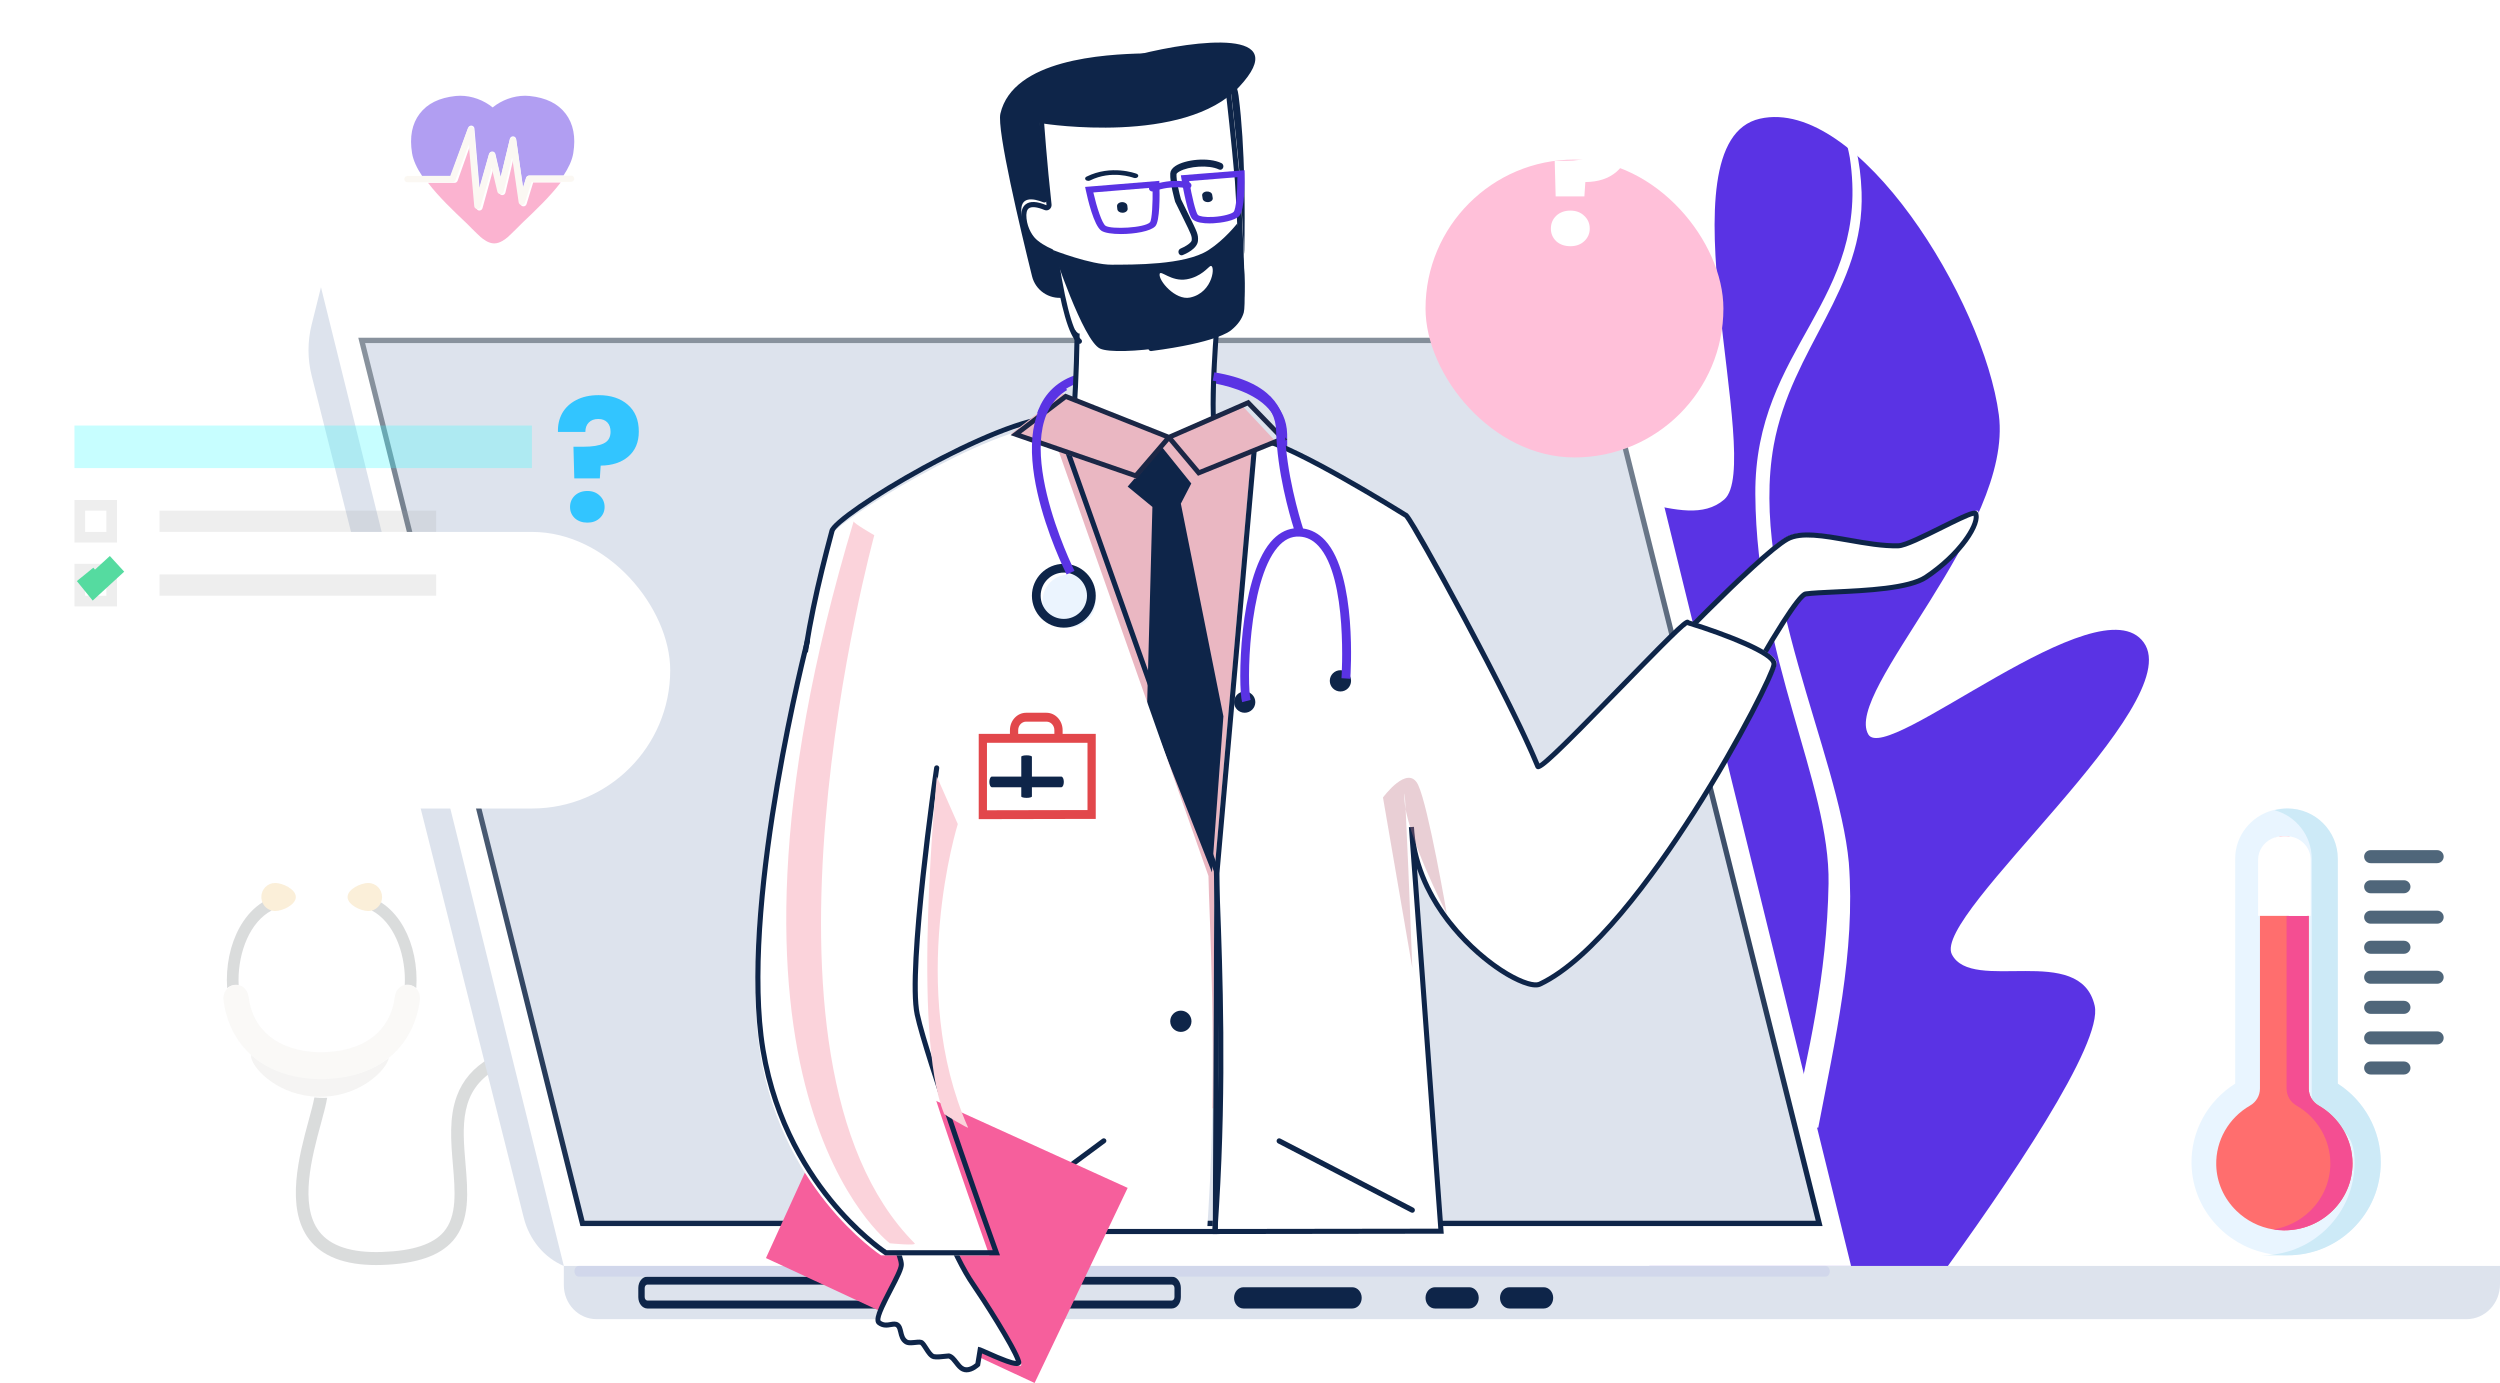 <svg width="235" height="130" viewBox="0 0 235 130" fill="none" xmlns="http://www.w3.org/2000/svg">
<g clip-path="url(#clip0_0_4305)">
<g opacity="0.173">
<path d="M42.944 103.025C42.198 105.043 42.389 107.305 42.574 109.492C42.784 111.975 42.982 114.32 41.705 115.8C40.695 116.969 38.8 117.586 35.91 117.685C33.047 117.784 31.058 117.134 30 115.753C28.09 113.259 29.342 108.65 30.171 105.6C30.439 104.612 30.656 103.814 30.753 103.191C30.622 103.197 30.491 103.201 30.358 103.201C30.082 103.201 29.814 103.185 29.552 103.158C29.449 103.717 29.242 104.479 29.026 105.273C28.133 108.56 26.784 113.527 29.066 116.507C30.291 118.106 32.406 118.915 35.36 118.915C35.553 118.915 35.75 118.911 35.95 118.905C39.183 118.793 41.356 118.042 42.594 116.609C44.21 114.737 43.98 112.017 43.758 109.386C43.461 105.874 43.177 102.523 46.613 100.524C46.366 100.208 46.162 99.856 46.011 99.475C44.511 100.352 43.498 101.527 42.944 103.025Z" fill="#2B3237"/>
<path d="M30.49 103.089C33.986 102.918 36.313 100.585 36.562 99.432C35.059 100.601 33.12 101.244 30.782 101.348C30.707 101.364 30.63 101.373 30.551 101.373C30.511 101.374 30.471 101.374 30.432 101.374C27.599 101.374 25.309 100.63 23.624 99.161C23.619 99.156 23.613 99.15 23.607 99.145C23.598 99.174 23.594 99.205 23.594 99.239C23.594 100.26 25.809 102.711 29.274 103.057C29.539 103.083 29.811 103.099 30.09 103.099C30.225 103.099 30.358 103.095 30.49 103.089Z" fill="#C3BFB8"/>
<path d="M22.435 92.627C22.427 92.461 22.422 92.294 22.422 92.126C22.422 89.456 23.503 86.655 25.539 85.585C25.224 85.381 25.004 85.041 24.962 84.647C24.16 85.086 23.449 85.749 22.87 86.614C21.873 88.103 21.324 90.06 21.324 92.126C21.324 92.382 21.334 92.634 21.351 92.885C21.526 92.737 21.743 92.635 21.987 92.603C22.141 92.582 22.292 92.593 22.435 92.627Z" fill="#2B3237"/>
<path d="M38.494 92.603C38.737 92.635 38.954 92.737 39.13 92.885C39.147 92.634 39.156 92.381 39.156 92.126C39.156 90.06 38.607 88.103 37.611 86.614C37.031 85.749 36.32 85.086 35.518 84.647C35.476 85.041 35.256 85.381 34.941 85.585C36.978 86.655 38.059 89.456 38.059 92.126C38.059 92.294 38.053 92.461 38.045 92.627C38.188 92.593 38.339 92.582 38.494 92.603Z" fill="#2B3237"/>
<path d="M30.405 101.452C30.444 101.452 30.484 101.452 30.523 101.451C30.601 101.451 30.678 101.442 30.752 101.425C33.068 101.321 34.988 100.673 36.478 99.496C36.593 99.404 36.707 99.311 36.818 99.213C38.291 97.907 39.208 96.1 39.47 93.986C39.525 93.539 39.354 93.118 39.053 92.849C38.886 92.701 38.68 92.599 38.45 92.566C38.303 92.545 38.16 92.555 38.024 92.59C37.558 92.706 37.185 93.118 37.119 93.654C36.701 97.025 34.095 98.942 29.974 98.911C29.971 98.911 29.968 98.911 29.965 98.911C29.958 98.911 29.951 98.912 29.944 98.912C26.149 98.77 23.759 96.88 23.361 93.665C23.295 93.129 22.922 92.717 22.456 92.6C22.32 92.566 22.177 92.556 22.031 92.577C21.8 92.609 21.594 92.712 21.427 92.86C21.126 93.129 20.955 93.55 21.01 93.996C21.271 96.102 22.182 97.903 23.645 99.207C23.651 99.213 23.656 99.218 23.662 99.224C25.331 100.702 27.599 101.452 30.405 101.452Z" fill="#E0DCD3"/>
<path d="M25.164 85.427C25.366 85.558 25.605 85.636 25.863 85.636C26.579 85.636 27.808 85.046 27.808 84.318C27.808 83.59 26.579 83 25.863 83C25.147 83 24.566 83.59 24.566 84.318C24.566 84.366 24.569 84.413 24.574 84.459C24.617 84.866 24.841 85.216 25.164 85.427Z" fill="#E6A123"/>
<path d="M35.906 84.459C35.911 84.413 35.914 84.366 35.914 84.318C35.914 83.59 35.333 83 34.617 83C33.901 83 32.672 83.59 32.672 84.318C32.672 85.046 33.901 85.636 34.617 85.636C34.875 85.636 35.115 85.558 35.317 85.427C35.639 85.216 35.864 84.866 35.906 84.459Z" fill="#E6A123"/>
<path fill-rule="evenodd" clip-rule="evenodd" d="M45.315 97.827C45.315 95.462 47.202 93.544 49.53 93.544C51.858 93.544 53.745 95.462 53.745 97.827C53.745 100.193 51.858 102.111 49.53 102.111C48.202 102.111 47.018 101.486 46.245 100.51C45.991 100.188 45.781 99.829 45.626 99.441C45.426 98.943 45.315 98.398 45.315 97.827ZM46.076 97.827C46.076 99.766 47.623 101.338 49.53 101.338C51.438 101.338 52.984 99.766 52.984 97.827C52.984 95.888 51.438 94.317 49.53 94.317C47.623 94.317 46.076 95.888 46.076 97.827Z" fill="#E0DCD3"/>
<path fill-rule="evenodd" clip-rule="evenodd" d="M46.288 97.992C46.288 96.081 47.812 94.532 49.692 94.532C51.572 94.532 53.096 96.081 53.096 97.992C53.096 99.903 51.572 101.452 49.692 101.452C47.812 101.452 46.288 99.903 46.288 97.992ZM48.08 97.992C48.08 98.897 48.802 99.631 49.692 99.631C50.583 99.631 51.305 98.897 51.305 97.992C51.305 97.087 50.583 96.353 49.692 96.353C48.802 96.353 48.08 97.087 48.08 97.992Z" fill="#F7F1E6"/>
<ellipse cx="49.692" cy="97.992" rx="1.783" ry="1.812" fill="#2B3237"/>
</g>
<path fill-rule="evenodd" clip-rule="evenodd" d="M196.898 94.528C197.714 98.067 188.924 111.045 181.652 121H157.192C152.801 116.989 149.274 113.017 149.684 110.894C150.711 105.567 155.33 110.463 155.792 107.806C156.254 105.148 132.699 87.773 136.393 81.599C140.088 75.424 155.33 88.931 156.254 83.434C157.178 77.936 142.86 53.217 147.017 48.621C151.173 44.026 158.199 50.305 162.076 46.956C165.953 43.607 155.877 13.324 165.428 11.158C174.661 9.065 186.506 28.281 187.892 39.002C189.277 49.722 173.271 64.995 175.621 69.034C177.342 71.99 197.36 54.586 201.517 60.4C205.674 66.214 181.594 85.985 183.473 89.705C185.351 93.426 195.524 88.569 196.898 94.528Z" fill="#5A33E4"/>
<path fill-rule="evenodd" clip-rule="evenodd" d="M173.79 81.091C174.438 89.484 172.471 97.843 170.916 106H168.455C169.941 99.132 171.731 91.811 171.884 83.061C172.048 73.612 165.098 61.813 165.001 46.46C164.911 32.553 175.923 28.349 173.882 14.809C173.841 14.481 173.328 12.293 173.111 11.697C172.827 10.85 172.675 10.398 172.675 10.398C172.547 10.013 173.17 9.828 173.306 10.211C174.334 13.108 174.873 15.024 174.99 18.074C175.294 27.196 168.412 32.644 166.731 41.85C164.388 54.86 172.851 70.843 173.79 81.091Z" fill="white"/>
<path fill-rule="evenodd" clip-rule="evenodd" d="M174 119H52.628L30 27H151.372L174 119Z" fill="white"/>
<path fill-rule="evenodd" clip-rule="evenodd" d="M171 115H54.753L34 32H150.247L171 115Z" fill="#DDE3ED" stroke="url(#paint0_linear_0_4305)" stroke-width="0.5"/>
<path fill-rule="evenodd" clip-rule="evenodd" d="M235 119H53V120.794C53 122.565 54.373 124 56.067 124H231.861C233.595 124 235 122.531 235 120.719V119Z" fill="#DDE3ED"/>
<path fill-rule="evenodd" clip-rule="evenodd" d="M30.171 27L29.293 30.523C28.9 32.095 28.902 33.753 29.299 35.325L49.234 114.468C49.755 116.538 51.152 118.219 53 119L30.171 27Z" fill="#DDE3ED"/>
<path fill-rule="evenodd" clip-rule="evenodd" d="M110.14 120.75C110.284 120.75 110.4 120.896 110.4 121.075V121.925C110.4 122.104 110.284 122.25 110.14 122.25H60.859C60.716 122.25 60.6 122.104 60.6 121.925V121.075C60.6 120.896 60.716 120.75 60.859 120.75H110.14ZM111 121.925V121.075C111 120.482 110.614 120 110.14 120H60.859C60.386 120 60 120.482 60 121.075V121.925C60 122.518 60.386 123 60.859 123H110.14C110.614 123 111 122.518 111 121.925Z" fill="#0E2549"/>
<path fill-rule="evenodd" clip-rule="evenodd" d="M127.111 123H116.889C116.398 123 116 122.552 116 122C116 121.448 116.398 121 116.889 121H127.111C127.602 121 128 121.448 128 122C128 122.552 127.602 123 127.111 123Z" fill="#0E2549"/>
<path fill-rule="evenodd" clip-rule="evenodd" d="M138.11 123H134.89C134.399 123 134 122.552 134 122C134 121.448 134.399 121 134.89 121H138.11C138.601 121 139 121.448 139 122C139 122.552 138.601 123 138.11 123Z" fill="#0E2549"/>
<path fill-rule="evenodd" clip-rule="evenodd" d="M145.11 123H141.89C141.399 123 141 122.552 141 122C141 121.448 141.399 121 141.89 121H145.11C145.601 121 146 121.448 146 122C146 122.552 145.601 123 145.11 123Z" fill="#0E2549"/>
<path fill-rule="evenodd" clip-rule="evenodd" d="M171.611 120H54.389C54.174 120 54 119.776 54 119.5C54 119.224 54.174 119 54.389 119H171.611C171.826 119 172 119.224 172 119.5C172 119.776 171.826 120 171.611 120Z" fill="#D1D7EB"/>
<path fill-rule="evenodd" clip-rule="evenodd" d="M100.166 54C99.958 53.571 95.112 43.423 97.82 38.047C98.64 36.42 100.067 35.397 102.061 35.007L102.137 35L112.411 35.001C112.756 35.02 120.872 35.533 120.992 40.799C121.097 45.352 120.083 50.325 120.072 50.375L119.294 50.216C119.304 50.167 120.301 45.279 120.199 40.817C120.096 36.353 112.694 35.81 112.376 35.789H102.176C100.456 36.135 99.23 37.013 98.531 38.401C95.995 43.433 100.833 53.556 100.882 53.658L100.166 54Z" fill="#5A33E4"/>
<path fill-rule="evenodd" clip-rule="evenodd" d="M114.768 28C114.768 28 113.64 39.618 114.588 40.903C115.535 42.187 121 44.555 121 44.555L111.837 71L92.269 69.144L91 49.482C91 49.482 99.932 42.34 100.471 40.873C101.216 38.843 101.218 28 101.218 28H114.768Z" fill="white"/>
<path fill-rule="evenodd" clip-rule="evenodd" d="M111.871 72L92.267 70.084L91 49.865L91.095 49.787C93.52 47.789 99.906 42.348 100.322 41.182C101.032 39.191 101.042 28.349 101.042 28.24C101.042 28.107 101.148 28 101.279 28H101.279C101.41 28 101.516 28.108 101.516 28.24C101.516 28.69 101.506 39.276 100.768 41.345C100.247 42.805 92.746 49.043 91.489 50.081L92.714 69.645L111.543 71.486L120.411 45.118C119.412 44.663 115.079 42.641 114.216 41.434C113.261 40.099 114.235 29.429 114.349 28.217C114.361 28.085 114.477 27.988 114.608 28.001C114.738 28.014 114.834 28.131 114.822 28.263C114.38 32.951 113.957 40.253 114.6 41.153C115.333 42.176 119.325 44.11 120.801 44.769L121 44.858L111.871 72Z" fill="#0E2549"/>
<path fill-rule="evenodd" clip-rule="evenodd" d="M167.887 50.507C164.891 52.213 153 64.891 153 64.891L161.534 69C161.534 69 168.456 55.962 169.682 55.796C171.984 55.483 178.945 55.694 181.192 54.176C184.591 51.881 186.348 48.957 185.943 48.046C185.724 47.556 179.831 51.117 178.538 51.151C174.886 51.247 170.022 49.291 167.887 50.507Z" fill="white"/>
<path fill-rule="evenodd" clip-rule="evenodd" d="M153.793 64.613L161.665 68.376C162.067 67.629 163.541 64.907 165.107 62.2C168.861 55.709 169.468 55.627 169.727 55.592C170.36 55.507 171.335 55.462 172.464 55.409C175.381 55.273 179.376 55.087 180.917 54.053C184.114 51.91 185.663 49.305 185.522 48.479C185.1 48.557 183.726 49.242 182.605 49.799C180.903 50.647 179.142 51.523 178.452 51.541C176.974 51.582 175.315 51.287 173.712 51.004C171.435 50.602 169.284 50.222 168.115 50.883C165.464 52.382 155.426 62.894 153.793 64.613ZM161.869 69L153 64.76L153.224 64.523C153.701 64.018 164.946 52.13 167.882 50.47C169.199 49.724 171.431 50.119 173.794 50.536C175.375 50.815 177.008 51.103 178.44 51.067C179.025 51.051 180.893 50.121 182.394 49.374C184.56 48.296 185.409 47.901 185.746 48.021C185.828 48.05 185.891 48.107 185.925 48.183C186.417 49.279 184.452 52.255 181.181 54.448C179.53 55.555 175.458 55.745 172.486 55.883C171.368 55.935 170.403 55.98 169.791 56.063C169.07 56.237 165.25 62.676 161.976 68.8L161.869 69Z" fill="#0E2549"/>
<path fill-rule="evenodd" clip-rule="evenodd" d="M123.37 43.464C129.212 45.62 127.8 77.171 127.8 77.171C128.754 80.882 131 100.747 131 100.747L90.055 109L85.226 84.206C85.226 84.206 82.204 42.462 98.246 40.017C99.786 39.783 104.49 42.007 109.518 41.515C111.698 41.303 112.81 43.934 113.894 40.072C113.894 40.072 122.099 42.995 123.37 43.464Z" fill="#EAB7C2"/>
<path fill-rule="evenodd" clip-rule="evenodd" d="M106 45.739L109.206 42L111.982 45.448L111 47.344L115 67.332L113.921 82L107.822 66.494L108.326 47.651L106 45.739Z" fill="#0E2549"/>
<path fill-rule="evenodd" clip-rule="evenodd" d="M114.148 82.113L117.786 41C120.491 41 132.055 48.237 132.055 48.237C132.174 47.996 136.25 55.239 139.844 62.167C141.818 65.972 143.646 69.681 144.593 72.003C144.901 72.758 158.886 57.495 158.806 58.398C158.806 58.398 167.059 60.898 166.999 62.332C166.94 63.765 154.183 88.186 144.78 92.6C143.037 93.419 133.12 87.114 132.602 77.737L135.408 115.97L114 116L114.148 82.113Z" fill="white"/>
<path fill-rule="evenodd" clip-rule="evenodd" d="M114.625 82.101L114.48 115.523L135.198 115.494L132.472 78.263C132.457 78.094 132.445 77.925 132.435 77.755L132.912 77.724L132.949 78.225C133.549 84.783 138.722 89.531 141.753 91.332C143.26 92.227 144.288 92.46 144.64 92.295C149.528 89.995 155.159 82.291 159.022 76.234C163.521 69.18 166.499 62.988 166.522 62.425C166.554 61.66 162.434 59.929 158.592 58.759C157.975 59.172 155.13 62.093 152.607 64.685C146.422 71.037 144.99 72.389 144.543 72.304C144.449 72.286 144.371 72.222 144.335 72.134C141.733 65.736 132.879 49.682 132.046 48.657L132.005 48.631C131.894 48.561 121.152 41.838 118.209 41.49L114.625 82.101ZM114 116L114.148 82.069L117.772 41H117.991C120.637 41 131.199 47.564 132.199 48.19C132.356 48.219 132.584 48.474 134.081 51.097C135.101 52.884 136.393 55.233 137.72 57.713C139.281 60.628 143.047 67.764 144.703 71.771C145.596 71.202 149.425 67.269 152.264 64.353C158.128 58.33 158.422 58.135 158.727 58.273C158.756 58.286 158.782 58.304 158.804 58.326C159.226 58.457 161.031 59.026 162.811 59.724C166.605 61.213 167.018 61.989 166.999 62.444C166.967 63.238 163.746 69.716 159.425 76.489C155.528 82.6 149.835 90.377 144.844 92.726C143.999 93.124 142.23 92.17 141.508 91.741C138.947 90.219 134.895 86.643 133.2 81.659L135.712 115.969L114 116Z" fill="#0E2549"/>
<path fill-rule="evenodd" clip-rule="evenodd" d="M98.666 40L113.595 82.343C113.634 85.719 114.485 99.28 113.597 113.615L113.449 116H84.391L83.51 113.985C83.51 113.985 74 107.431 74 88.873C74 68.078 75.14 61.012 77.918 50.579C78.319 49.072 93.202 40 98.666 40Z" fill="white"/>
<path fill-rule="evenodd" clip-rule="evenodd" d="M84.925 115.52H113.97L114.105 113.344C114.827 101.769 114.421 90.871 114.203 85.016C114.153 83.664 114.113 82.591 114.104 81.916L99.055 39.483C95.68 39.591 89.461 42.809 86.912 44.206C81.88 46.965 78.589 49.412 78.444 49.953C75.752 60.003 74.484 67.077 74.484 88.447C74.484 98.045 77.085 104.363 79.266 107.973C81.62 111.869 83.989 113.518 84.012 113.534L84.069 113.573L84.925 115.52ZM114.425 116H84.608L83.679 113.888C83.289 113.606 81.082 111.912 78.85 108.219C76.638 104.557 74 98.154 74 88.447C74 67.021 75.273 59.921 77.976 49.83C78.427 48.146 93.706 39 99.225 39H99.397L99.454 39.16L114.587 81.831L114.588 81.871C114.595 82.538 114.636 83.624 114.687 84.998C114.905 90.862 115.312 101.775 114.589 113.374L114.425 116Z" fill="#0E2549"/>
<path fill-rule="evenodd" clip-rule="evenodd" d="M107.594 5.018C110.011 4.966 115.882 4.766 116.429 9.01C117.054 13.85 117.035 20.179 116.968 23.519C116.942 24.837 115.951 25.936 114.639 26.103L99.946 27.978C98.6 28.15 97.339 27.289 97.013 25.975C95.919 21.553 93.687 12.18 94.037 10.679C95.228 5.573 103.766 5.1 107.594 5.018Z" fill="#0E2549"/>
<path fill-rule="evenodd" clip-rule="evenodd" d="M101.35 31.336C100.423 30.61 99.664 27.375 99.079 23.649C99.062 23.541 98.99 23.451 98.89 23.409C97.82 22.956 96.219 21.901 96.017 20.041C95.841 18.43 97.077 18.618 98.08 19.018C98.259 19.089 98.446 18.943 98.424 18.75C97.905 14.234 97.639 10.251 97.639 10.251L115.632 8C115.632 8 116.126 12.024 116.546 16.552C116.565 16.755 117.224 27.6 116.92 28.628C116.754 29.187 116.361 29.683 115.803 30.117C115.803 30.117 114.769 31.182 108.23 32L101.35 31.336Z" fill="white"/>
<path fill-rule="evenodd" clip-rule="evenodd" d="M108.191 33C108.072 33 107.97 32.91 107.954 32.788C107.937 32.655 108.03 32.533 108.16 32.516C114.287 31.716 115.412 30.675 115.423 30.665L115.443 30.646C115.973 30.216 116.313 29.746 116.455 29.249C116.731 28.273 116.121 17.478 116.081 17.019C115.731 13.09 115.326 9.494 115.216 8.544L98.094 10.78C98.156 11.7 98.412 15.277 98.845 19.212C98.865 19.394 98.793 19.567 98.652 19.676C98.516 19.781 98.34 19.804 98.181 19.738C97.484 19.448 96.96 19.394 96.707 19.588C96.514 19.734 96.442 20.052 96.492 20.531C96.696 22.481 98.424 23.445 99.158 23.769C99.333 23.847 99.455 24.008 99.484 24.201C100.327 29.804 101.109 31.475 101.617 31.89C101.719 31.974 101.736 32.127 101.653 32.232C101.571 32.337 101.42 32.353 101.317 32.269C100.471 31.577 99.717 28.962 99.012 24.274C99.008 24.248 98.991 24.225 98.968 24.215C98.157 23.857 96.247 22.786 96.017 20.582C95.948 19.921 96.084 19.456 96.42 19.199C96.824 18.89 97.477 18.92 98.362 19.288C98.362 19.289 98.372 19.285 98.371 19.266C97.868 14.706 97.605 10.625 97.602 10.584L97.588 10.356L115.634 8L115.662 8.243C115.667 8.284 116.15 12.405 116.557 16.975C116.566 17.079 117.233 28.258 116.913 29.384C116.745 29.978 116.353 30.528 115.748 31.021C115.584 31.173 114.268 32.209 108.221 32.998C108.211 32.999 108.201 33 108.191 33Z" fill="#0E2549"/>
<path fill-rule="evenodd" clip-rule="evenodd" d="M105.514 20C105.263 20 105.05 19.856 105.03 19.666L105.001 19.39C104.981 19.191 105.181 19.017 105.448 19.001C105.713 18.984 105.949 19.135 105.97 19.334L105.999 19.61C106.019 19.809 105.819 19.983 105.552 19.999C105.539 20 105.527 20 105.514 20Z" fill="#0E2549"/>
<path fill-rule="evenodd" clip-rule="evenodd" d="M113.525 19C113.287 19 113.083 18.871 113.054 18.695L113.003 18.386C112.973 18.196 113.158 18.025 113.419 18.002C113.679 17.98 113.915 18.115 113.946 18.304L113.997 18.614C114.027 18.804 113.842 18.975 113.581 18.998C113.562 18.999 113.543 19 113.525 19Z" fill="#0E2549"/>
<path fill-rule="evenodd" clip-rule="evenodd" d="M102.299 17C102.204 17 102.11 16.967 102.052 16.906C101.959 16.807 101.994 16.672 102.13 16.605C104.452 15.451 106.743 16.296 106.84 16.332C106.986 16.388 107.042 16.519 106.966 16.624C106.89 16.73 106.71 16.771 106.563 16.716C106.48 16.685 104.487 15.959 102.468 16.962C102.416 16.988 102.357 17 102.299 17Z" fill="#0E2549"/>
<path fill-rule="evenodd" clip-rule="evenodd" d="M111.067 24C110.946 24 110.832 23.917 110.789 23.783C110.735 23.614 110.816 23.428 110.969 23.367C111.457 23.177 112.012 22.798 112.023 22.578C112.042 22.188 112.018 22.127 111.177 20.424C110.987 20.039 110.757 19.573 110.479 19.005L110.457 18.948C110.437 18.876 109.949 17.158 110.004 16.307C110.022 16.044 110.181 15.81 110.477 15.612C111.402 14.993 113.59 14.745 114.823 15.337C114.972 15.409 115.04 15.601 114.976 15.765C114.91 15.93 114.737 16.006 114.588 15.934C113.606 15.463 111.73 15.636 110.883 16.108C110.662 16.23 110.598 16.33 110.592 16.356C110.554 16.946 110.874 18.237 111.011 18.723C111.283 19.278 111.508 19.734 111.694 20.112C112.569 21.883 112.641 22.027 112.611 22.613C112.572 23.395 111.4 23.89 111.165 23.982C111.133 23.994 111.1 24 111.067 24Z" fill="#0E2549"/>
<path fill-rule="evenodd" clip-rule="evenodd" d="M92.243 116C92.17 116 92.097 115.968 92.05 115.906C91.968 115.802 91.989 115.654 92.096 115.574L103.61 107.048C103.716 106.969 103.869 106.989 103.95 107.094C104.032 107.198 104.011 107.346 103.904 107.426L92.39 115.952C92.346 115.984 92.295 116 92.243 116Z" fill="#0E2549"/>
<path fill-rule="evenodd" clip-rule="evenodd" d="M132.754 114C132.717 114 132.679 113.991 132.643 113.973L120.134 107.475C120.014 107.413 119.965 107.261 120.027 107.138C120.088 107.014 120.236 106.965 120.357 107.027L132.865 113.525C132.986 113.588 133.035 113.739 132.973 113.862C132.93 113.95 132.844 114 132.754 114Z" fill="#0E2549"/>
<path fill-rule="evenodd" clip-rule="evenodd" d="M112 96C112 96.552 111.552 97 111 97C110.448 97 110 96.552 110 96C110 95.448 110.448 95 111 95C111.552 95 112 95.448 112 96Z" fill="#0E2549"/>
<path fill-rule="evenodd" clip-rule="evenodd" d="M95 40.821L99.889 37L110 41.121L106.758 45L95 40.821Z" fill="#EAB7C2"/>
<path fill-rule="evenodd" clip-rule="evenodd" d="M120 41.59L116.64 38L109 41.456L111.88 45L120 41.59Z" fill="#EAB7C2"/>
<path fill-rule="evenodd" clip-rule="evenodd" d="M117.265 38.131L120.188 41.151L112.756 44.169L110.256 41.196L117.265 38.131ZM106.692 44.459L95.969 40.752L100.214 37.526L109.49 41.203L106.692 44.459ZM121 41.32L117.378 37.578L109.874 40.859L100.138 37L95 40.905L106.843 45L109.877 41.47L112.613 44.726L121 41.32Z" fill="#1B2746"/>
<path fill-rule="evenodd" clip-rule="evenodd" d="M80.322 100L106 111.662L97.252 130L72 118.258L80.322 100Z" fill="#F65F9C"/>
<path fill-rule="evenodd" clip-rule="evenodd" d="M86.73 108.385C87.141 111.935 89.725 118.215 91.621 120.898C92.55 122.214 95.658 127.006 95.992 128.226C96.195 128.966 92.454 127.15 92.281 127.107L92.052 128.501C92.052 128.501 91.309 129.214 90.653 128.936C90.092 128.698 89.812 127.817 89.271 127.683C89.221 127.671 88.185 127.838 87.822 127.749C87.363 127.636 87.013 126.716 86.678 126.437C86.433 126.232 85.547 126.592 85.151 126.334C84.519 125.921 84.761 125.042 84.318 124.739C83.9 124.453 83.264 125.053 82.557 124.52C81.865 123.998 84.755 119.901 84.7 118.973C84.509 115.717 71.264 97.572 77.821 85.103C80.761 79.513 85.34 96.381 86.73 108.385Z" fill="white"/>
<path fill-rule="evenodd" clip-rule="evenodd" d="M89.185 127.222C89.21 127.222 89.227 127.224 89.247 127.229C89.601 127.318 89.839 127.627 90.068 127.925C90.244 128.154 90.426 128.392 90.634 128.481C91.001 128.639 91.476 128.33 91.688 128.148L91.941 126.596L92.189 126.659C92.237 126.671 92.305 126.702 92.634 126.85C94.458 127.674 95.204 127.91 95.491 127.936C95.023 126.596 92.196 122.177 91.293 120.882C89.468 118.265 86.886 111.988 86.475 108.393C85.28 97.943 81.844 84.949 79.369 84.486C78.97 84.411 78.582 84.733 78.215 85.44C76.164 89.389 75.921 94.435 77.493 100.436C78.831 105.544 81.184 110.353 82.902 113.865C84.069 116.25 84.911 117.973 84.961 118.827C84.987 119.265 84.582 120.066 83.919 121.337C83.456 122.225 82.594 123.879 82.778 124.144C83.09 124.381 83.379 124.329 83.686 124.274C83.955 124.225 84.233 124.176 84.486 124.351C84.758 124.539 84.83 124.854 84.9 125.158C84.971 125.465 85.038 125.756 85.296 125.926C85.431 126.015 85.746 125.981 85.999 125.953C86.332 125.916 86.62 125.885 86.81 126.045C86.963 126.175 87.102 126.392 87.248 126.621C87.426 126.9 87.649 127.248 87.833 127.294C88.05 127.348 88.678 127.276 88.946 127.244C89.08 127.229 89.143 127.222 89.185 127.222ZM90.857 129C90.723 129 90.585 128.976 90.449 128.917C90.129 128.78 89.908 128.493 89.695 128.215C89.516 127.982 89.345 127.76 89.161 127.698C89.126 127.701 89.07 127.708 89 127.716C88.525 127.771 87.996 127.824 87.719 127.755C87.353 127.663 87.098 127.264 86.852 126.877C86.731 126.688 86.606 126.492 86.507 126.408C86.451 126.38 86.21 126.407 86.05 126.425C85.705 126.463 85.314 126.506 85.037 126.323C84.621 126.048 84.521 125.614 84.441 125.265C84.387 125.03 84.34 124.826 84.219 124.742C84.129 124.68 83.99 124.701 83.769 124.741C83.431 124.802 82.969 124.885 82.49 124.519C81.971 124.123 82.537 122.968 83.502 121.116C83.974 120.21 84.51 119.183 84.491 118.855C84.447 118.097 83.578 116.322 82.479 114.075C80.752 110.545 78.388 105.711 77.038 100.557C75.434 94.438 75.69 89.277 77.797 85.22C78.271 84.306 78.829 83.902 79.455 84.02C81.183 84.343 82.82 88.897 83.888 92.661C85.211 97.321 86.353 103.181 86.943 108.338C87.347 111.869 89.885 118.037 91.679 120.61C92.458 121.726 95.633 126.636 95.984 127.935C96.024 128.084 95.988 128.221 95.883 128.311C95.617 128.539 95.011 128.444 92.441 127.283C92.398 127.264 92.356 127.244 92.316 127.227L92.127 128.385L92.071 128.44C92.043 128.467 91.486 129 90.857 129Z" fill="#0E2549"/>
<path fill-rule="evenodd" clip-rule="evenodd" d="M82.811 118C82.811 118 72.94 111.561 71.29 97.791C69.639 84.021 75.578 61 75.578 61L87.497 72.833C87.497 72.833 84.799 91.514 85.699 95.787C86.6 100.061 93 118 93 118H82.811Z" fill="white"/>
<path fill-rule="evenodd" clip-rule="evenodd" d="M94 118H83.203L83.143 117.962C83.039 117.894 80.565 116.278 77.847 112.925C75.341 109.834 72.169 104.629 71.293 97.395C69.626 83.614 75.609 60.413 75.67 60.18C75.703 60.051 75.835 59.975 75.964 60.008C76.092 60.041 76.17 60.172 76.136 60.301C76.076 60.533 70.115 83.647 71.772 97.337C72.633 104.45 75.748 109.567 78.209 112.607C80.655 115.628 82.957 117.254 83.347 117.519H93.315C92.434 115.064 86.824 99.356 85.981 95.395C85.065 91.09 87.698 72.918 87.811 72.147C87.83 72.015 87.954 71.924 88.084 71.943C88.216 71.962 88.307 72.084 88.288 72.216C88.26 72.404 85.554 91.073 86.453 95.295C87.356 99.542 93.819 117.497 93.884 117.678L94 118Z" fill="#0E2549"/>
<path fill-rule="evenodd" clip-rule="evenodd" d="M102.225 76.144L92.775 76.164V69.821H94.934H99.886H102.225V76.144ZM95.71 68.636C95.71 68.194 96.044 67.834 96.454 67.834H98.366C98.777 67.834 99.111 68.194 99.111 68.636V68.986H95.71V68.636ZM99.886 68.986V68.636C99.886 67.734 99.204 67 98.366 67H96.454C95.616 67 94.934 67.734 94.934 68.636V68.986H92V77L103 76.977V68.986H99.886Z" fill="#E2474B"/>
<path fill-rule="evenodd" clip-rule="evenodd" d="M93.236 74C93.106 74 93 73.776 93 73.5C93 73.224 93.106 73 93.236 73H99.764C99.894 73 100 73.224 100 73.5C100 73.776 99.894 74 99.764 74" fill="#0E2549"/>
<path fill-rule="evenodd" clip-rule="evenodd" d="M98 56.5C98 57.881 99.119 59 100.5 59C101.881 59 103 57.881 103 56.5C103 55.119 101.881 54 100.5 54C99.119 54 98 55.119 98 56.5Z" fill="#EBF4FE"/>
<path fill-rule="evenodd" clip-rule="evenodd" d="M100 53.822C98.799 53.822 97.823 54.799 97.823 56C97.823 57.201 98.799 58.178 100 58.178C101.201 58.178 102.178 57.201 102.178 56C102.178 54.799 101.201 53.822 100 53.822ZM100 59C98.346 59 97 57.654 97 56C97 54.346 98.346 53 100 53C101.654 53 103 54.346 103 56C103 57.654 101.654 59 100 59Z" fill="#0E2549"/>
<path fill-rule="evenodd" clip-rule="evenodd" d="M117 67C116.449 67 116 66.551 116 66C116 65.449 116.449 65 117 65C117.551 65 118 65.449 118 66C118 66.551 117.551 67 117 67Z" fill="#0E2549"/>
<path fill-rule="evenodd" clip-rule="evenodd" d="M126 65C125.449 65 125 64.551 125 64C125 63.449 125.449 63 126 63C126.551 63 127 63.449 127 64C127 64.551 126.551 65 126 65Z" fill="#0E2549"/>
<path fill-rule="evenodd" clip-rule="evenodd" d="M124.555 50.793C123.966 50.157 123.271 49.783 122.487 49.675C122.154 48.631 120.882 44.405 120.789 40.502C120.741 38.474 119.548 35.874 114.139 35L114 35.782C117.894 36.412 119.898 38.005 119.958 40.52C120.049 44.318 121.187 48.295 121.616 49.669C120.804 49.776 120.073 50.205 119.439 50.953C116.454 54.475 116.353 64.57 116.759 66L117.561 65.793C117.186 64.471 117.316 54.719 120.085 51.452C120.698 50.73 121.372 50.398 122.149 50.438C122.833 50.474 123.416 50.762 123.932 51.318C126.732 54.338 126.105 63.658 126.099 63.752L126.928 63.805C126.956 63.409 127.583 54.06 124.555 50.793Z" fill="#5A33E4"/>
<path fill-rule="evenodd" clip-rule="evenodd" d="M100.263 54C99.977 53.429 93.33 39.962 99.866 36L100.303 36.663C94.376 40.256 100.933 53.527 101 53.66L100.263 54Z" fill="#5A33E4"/>
<path fill-rule="evenodd" clip-rule="evenodd" d="M116.304 21C116.304 21 118.069 28.543 115.979 30.489C113.889 32.435 105.003 33.5 103.407 32.768C101.811 32.035 99 23.511 99 23.511C99 23.511 102.547 24.896 104.513 24.883C106.479 24.869 111.357 24.942 113.578 23.522C115.12 22.534 116.304 21 116.304 21Z" fill="#0E2549"/>
<path fill-rule="evenodd" clip-rule="evenodd" d="M109.006 25.755C108.887 26.377 110.483 28.254 111.855 27.971C114.093 27.51 114.275 24.759 113.763 25.017C113.562 25.119 112.895 26.024 111.546 26.255C110.091 26.505 109.086 25.337 109.006 25.755Z" fill="white"/>
<path fill-rule="evenodd" clip-rule="evenodd" d="M102.774 18.091C103.094 19.491 103.595 21.008 103.922 21.223C104.461 21.58 107.604 21.427 108.099 20.894C108.287 20.653 108.368 19.076 108.344 17.637L102.774 18.091ZM105.37 22C104.567 22 103.85 21.9 103.536 21.692C102.818 21.218 102.23 18.658 102.067 17.885L102 17.57L108.978 17L108.987 17.311C109.016 18.343 109.037 20.795 108.599 21.267C108.154 21.745 106.652 22 105.37 22Z" fill="#5A33E4"/>
<path fill-rule="evenodd" clip-rule="evenodd" d="M111.782 17.018C112.032 18.44 112.397 19.985 112.602 20.205C112.739 20.327 113.235 20.434 114.022 20.392C115.053 20.336 115.823 20.077 115.96 19.92C116.188 19.659 116.316 18.086 116.316 16.655L111.782 17.018ZM113.69 21C113.15 21 112.459 20.932 112.111 20.622C111.663 20.223 111.221 17.811 111.052 16.791L111 16.479L116.993 16L116.998 16.324C117.008 17.108 117.005 19.71 116.503 20.285C116.087 20.759 114.774 20.951 114.064 20.989C113.954 20.996 113.827 21 113.69 21Z" fill="#5A33E4"/>
<path fill-rule="evenodd" clip-rule="evenodd" d="M108.334 18C108.2 18 108.074 17.927 108.023 17.809C107.956 17.654 108.041 17.48 108.213 17.42C110.29 16.695 111.716 17.125 111.776 17.143C111.95 17.197 112.042 17.369 111.981 17.525C111.921 17.681 111.732 17.764 111.558 17.71C111.545 17.707 110.287 17.34 108.455 17.98C108.415 17.993 108.374 18 108.334 18Z" fill="#5A33E4"/>
<path fill-rule="evenodd" clip-rule="evenodd" d="M98.148 11.626C98.148 11.626 111.346 13.68 116.486 8.159C121.625 2.639 112.473 3.746 107.06 5.115C101.647 6.485 94.099 8.752 98.148 11.626Z" fill="#0E2549"/>
<path fill-rule="evenodd" clip-rule="evenodd" d="M97 74.865C97 74.939 96.776 75 96.5 75C96.224 75 96 74.939 96 74.865V71.135C96 71.061 96.224 71 96.5 71C96.776 71 97 71.061 97 71.135" fill="#0E2549"/>
<g filter="url(#filter0_d_0_4305)">
<rect y="35" width="63" height="26" rx="13" fill="white"/>
</g>
<rect x="7" y="40" width="43" height="4" fill="#32FBFF" fill-opacity="0.271"/>
<path d="M56.272 37.144C57.413 37.144 58.325 37.443 59.008 38.04C59.701 38.637 60.048 39.48 60.048 40.568C60.048 41.571 59.717 42.355 59.056 42.92C58.405 43.475 57.541 43.757 56.464 43.768L56.384 44.968H53.984L53.904 41.992H54.864C55.685 41.992 56.309 41.891 56.736 41.688C57.173 41.485 57.392 41.117 57.392 40.584C57.392 40.211 57.291 39.917 57.088 39.704C56.885 39.491 56.603 39.384 56.24 39.384C55.856 39.384 55.557 39.496 55.344 39.72C55.131 39.933 55.024 40.227 55.024 40.6H52.448C52.427 39.949 52.56 39.363 52.848 38.84C53.147 38.317 53.584 37.907 54.16 37.608C54.747 37.299 55.451 37.144 56.272 37.144ZM55.216 49.128C54.736 49.128 54.341 48.989 54.032 48.712C53.733 48.424 53.584 48.072 53.584 47.656C53.584 47.229 53.733 46.872 54.032 46.584C54.341 46.296 54.736 46.152 55.216 46.152C55.685 46.152 56.069 46.296 56.368 46.584C56.677 46.872 56.832 47.229 56.832 47.656C56.832 48.072 56.677 48.424 56.368 48.712C56.069 48.989 55.685 49.128 55.216 49.128Z" fill="#32C5FF"/>
<rect x="15" y="48" width="26" height="2" fill="#A1A1A1" fill-opacity="0.181"/>
<rect x="7.5" y="47.5" width="3" height="3" fill="white" stroke="#EEEEEE"/>
<rect x="7.5" y="53.5" width="3" height="3" fill="white" stroke="#EEEEEE"/>
<rect x="15" y="54" width="26" height="2" fill="#A1A1A1" fill-opacity="0.181"/>
<path d="M8 53.991L8.82 55L11 53" stroke="#55DBA0" stroke-width="2"/>
<g filter="url(#filter1_d_0_4305)">
<rect x="134" width="28" height="28" rx="14" fill="#FFC0D9"/>
</g>
<path d="M148.806 9.662C150.09 9.662 151.116 9.998 151.884 10.67C152.664 11.342 153.054 12.29 153.054 13.514C153.054 14.642 152.682 15.524 151.938 16.16C151.206 16.784 150.234 17.102 149.022 17.114L148.932 18.464H146.232L146.142 15.116H147.222C148.146 15.116 148.848 15.002 149.328 14.774C149.82 14.546 150.066 14.132 150.066 13.532C150.066 13.112 149.952 12.782 149.724 12.542C149.496 12.302 149.178 12.182 148.77 12.182C148.338 12.182 148.002 12.308 147.762 12.56C147.522 12.8 147.402 13.13 147.402 13.55H144.504C144.48 12.818 144.63 12.158 144.954 11.57C145.29 10.982 145.782 10.52 146.43 10.184C147.09 9.836 147.882 9.662 148.806 9.662ZM147.618 23.144C147.078 23.144 146.634 22.988 146.286 22.676C145.95 22.352 145.782 21.956 145.782 21.488C145.782 21.008 145.95 20.606 146.286 20.282C146.634 19.958 147.078 19.796 147.618 19.796C148.146 19.796 148.578 19.958 148.914 20.282C149.262 20.606 149.436 21.008 149.436 21.488C149.436 21.956 149.262 22.352 148.914 22.676C148.578 22.988 148.146 23.144 147.618 23.144Z" fill="white"/>
<g opacity="0.476">
<path d="M44.012 12.005C44.06 11.872 44.194 11.789 44.335 11.808C44.476 11.826 44.585 11.94 44.597 12.081L45.079 17.716L45.982 14.461C46.019 14.328 46.141 14.236 46.279 14.24C46.417 14.243 46.536 14.339 46.567 14.473L47.07 16.655L47.928 13.048C47.962 12.906 48.091 12.81 48.236 12.816C48.381 12.823 48.5 12.932 48.521 13.076L49.161 17.644L49.449 16.715C49.488 16.589 49.605 16.503 49.737 16.503H52.965C53.439 15.789 53.776 15.079 53.888 14.396C54.134 12.883 53.894 11.636 53.173 10.69C52.444 9.734 51.337 9.188 49.786 9.022C49.637 9.007 49.501 9 49.366 9C48.268 9 47.161 9.408 46.31 10.099C45.461 9.408 44.353 9 43.257 9C43.121 9 42.986 9.007 42.836 9.022C41.284 9.188 40.176 9.734 39.449 10.69C38.727 11.636 38.487 12.883 38.733 14.396C38.847 15.09 39.193 15.812 39.678 16.536H42.387L44.012 12.005Z" fill="#5A33E4"/>
<path d="M49.496 19.184C49.454 19.321 49.323 19.41 49.182 19.398C49.041 19.387 48.926 19.278 48.907 19.136L48.298 14.766L47.509 18.107C47.477 18.245 47.355 18.342 47.214 18.342C47.214 18.342 47.214 18.342 47.213 18.342C47.073 18.341 46.951 18.243 46.919 18.105L46.392 15.802L45.355 19.569C45.318 19.702 45.198 19.792 45.063 19.792C45.054 19.792 45.045 19.792 45.035 19.791C44.889 19.777 44.774 19.66 44.761 19.513L44.252 13.519L43.017 16.987C42.974 17.108 42.86 17.189 42.732 17.189H40.237C41.244 18.511 42.624 19.819 43.833 20.965C43.833 20.965 44.864 22.007 45.173 22.275C45.407 22.476 45.911 22.881 46.458 22.881C47.004 22.881 47.51 22.476 47.742 22.275C48.051 22.007 49.081 20.965 49.081 20.965C50.301 19.809 51.694 18.488 52.703 17.155H50.119L49.496 19.184Z" fill="#F65F9C"/>
<path d="M53.676 16.507H53.013H49.75C49.617 16.507 49.498 16.591 49.459 16.715L49.169 17.624L48.521 13.15C48.501 13.009 48.38 12.902 48.233 12.895C48.087 12.889 47.956 12.984 47.922 13.122L47.055 16.656L46.546 14.519C46.515 14.387 46.395 14.293 46.256 14.29C46.116 14.286 45.993 14.376 45.955 14.506L45.043 17.695L44.555 12.176C44.543 12.037 44.433 11.926 44.291 11.908C44.149 11.89 44.013 11.97 43.965 12.101L42.322 16.539H39.584H38.305C38.136 16.539 38 16.672 38 16.835C38 16.998 38.136 17.13 38.305 17.13H40.023H42.536C42.665 17.13 42.78 17.052 42.823 16.935L44.067 13.575L44.58 19.382C44.592 19.525 44.708 19.638 44.855 19.651C44.865 19.652 44.874 19.653 44.884 19.653C45.019 19.653 45.14 19.565 45.177 19.436L46.222 15.787L46.753 18.018C46.785 18.152 46.907 18.247 47.049 18.247C47.049 18.247 47.05 18.247 47.05 18.247C47.191 18.247 47.314 18.154 47.346 18.02L48.141 14.783L48.754 19.017C48.774 19.154 48.889 19.259 49.032 19.271C49.174 19.282 49.305 19.196 49.347 19.063L49.975 17.098H52.577H53.676C53.845 17.098 53.981 16.965 53.981 16.802C53.981 16.639 53.845 16.507 53.676 16.507Z" fill="#F7F1E6"/>
</g>
<path d="M222.845 81.138H229.087C229.429 81.138 229.705 80.863 229.705 80.525C229.705 80.186 229.429 79.912 229.087 79.912H222.845C222.504 79.912 222.228 80.186 222.228 80.525C222.228 80.863 222.504 81.138 222.845 81.138Z" fill="#4F667A"/>
<path d="M222.845 83.967H225.966C226.308 83.967 226.584 83.693 226.584 83.354C226.584 83.016 226.308 82.742 225.966 82.742H222.845C222.504 82.742 222.228 83.016 222.228 83.354C222.228 83.693 222.504 83.967 222.845 83.967Z" fill="#4F667A"/>
<path d="M229.087 85.601H222.845C222.504 85.601 222.228 85.876 222.228 86.214C222.228 86.552 222.504 86.827 222.845 86.827H229.087C229.429 86.827 229.705 86.552 229.705 86.214C229.705 85.876 229.428 85.601 229.087 85.601Z" fill="#4F667A"/>
<path d="M222.845 89.656H225.966C226.308 89.656 226.584 89.382 226.584 89.044C226.584 88.705 226.308 88.431 225.966 88.431H222.845C222.504 88.431 222.228 88.705 222.228 89.044C222.228 89.382 222.504 89.656 222.845 89.656Z" fill="#4F667A"/>
<path d="M229.087 91.249H222.845C222.504 91.249 222.228 91.523 222.228 91.861C222.228 92.2 222.504 92.474 222.845 92.474H229.087C229.429 92.474 229.705 92.2 229.705 91.861C229.705 91.523 229.428 91.249 229.087 91.249Z" fill="#4F667A"/>
<path d="M222.845 95.304H225.966C226.308 95.304 226.584 95.029 226.584 94.691C226.584 94.352 226.308 94.078 225.966 94.078H222.845C222.504 94.078 222.228 94.352 222.228 94.691C222.228 95.029 222.504 95.304 222.845 95.304Z" fill="#4F667A"/>
<path d="M229.087 96.949H222.845C222.504 96.949 222.228 97.224 222.228 97.562C222.228 97.9 222.504 98.175 222.845 98.175H229.087C229.429 98.175 229.705 97.9 229.705 97.562C229.705 97.224 229.428 96.949 229.087 96.949V96.949Z" fill="#4F667A"/>
<path d="M225.966 99.779H222.845C222.504 99.779 222.228 100.053 222.228 100.391C222.228 100.73 222.504 101.004 222.845 101.004H225.966C226.308 101.004 226.584 100.73 226.584 100.391C226.584 100.053 226.308 99.779 225.966 99.779Z" fill="#4F667A"/>
<path d="M223.793 109.242C223.793 111.605 222.851 113.819 221.143 115.478C219.465 117.107 217.252 118 214.898 118C214.855 118 214.813 118 214.77 117.999C214.394 117.993 214.021 117.966 213.653 117.914C211.771 117.653 210.023 116.803 208.644 115.459C206.996 113.852 206.058 111.719 206.003 109.454C205.928 106.385 207.492 103.508 210.106 101.861V80.717C210.106 78.541 211.609 76.706 213.647 76.163C214.045 76.057 214.465 76 214.897 76C217.538 76 219.688 78.116 219.688 80.717V101.861C222.229 103.464 223.793 106.259 223.793 109.242Z" fill="#E9F5FF"/>
<path d="M223.793 109.242C223.793 111.605 222.867 113.819 221.188 115.478C219.538 117.107 217.362 118 215.048 118C213.516 118 212.59 118 212.59 118C213.006 118 213.418 117.971 213.824 117.914C215.67 117.655 217.377 116.815 218.73 115.478C220.41 113.819 221.335 111.605 221.335 109.242C221.335 106.259 219.797 105.94 217.3 104.337V80.717C217.3 78.541 215.821 76.706 213.818 76.163C214.209 76.057 214.622 76 215.047 76C217.644 76 219.757 78.116 219.757 80.717V101.861C222.255 103.464 223.793 106.259 223.793 109.242Z" fill="#CDEAF7"/>
<path d="M221.136 109.36C221.136 111.056 220.458 112.647 219.227 113.838C218.02 115.008 216.423 115.65 214.725 115.65C214.695 115.65 214.667 115.65 214.639 115.649C214.318 115.645 214.001 115.616 213.689 115.566C212.391 115.356 211.188 114.754 210.23 113.823C209.042 112.668 208.365 111.138 208.326 109.514C208.271 107.223 209.489 105.081 211.505 103.924C212.079 103.595 212.436 102.985 212.436 102.333V80.87C212.436 79.997 212.945 79.237 213.687 78.864C214 78.705 214.355 78.617 214.73 78.617C215.995 78.617 217.024 79.628 217.024 80.87V102.333C217.024 102.985 217.381 103.595 217.955 103.924C219.917 105.05 221.136 107.133 221.136 109.36Z" fill="#FF6E6E"/>
<path d="M221.136 109.36C221.136 111.056 220.458 112.647 219.227 113.838C218.02 115.008 216.423 115.65 214.725 115.65C214.696 115.65 214.667 115.65 214.639 115.649C214.318 115.645 214.001 115.616 213.689 115.566C214.988 115.358 216.187 114.763 217.141 113.838C218.372 112.647 219.05 111.056 219.05 109.36C219.05 107.133 217.831 105.05 215.869 103.924C215.295 103.595 214.938 102.985 214.938 102.333V80.87C214.938 79.997 214.429 79.238 213.688 78.864C214 78.705 214.355 78.617 214.731 78.617C215.996 78.617 217.024 79.628 217.024 80.87V102.333C217.024 102.985 217.382 103.595 217.955 103.924C219.917 105.05 221.136 107.133 221.136 109.36Z" fill="#F44E92"/>
<path d="M216.874 80.818V86.093H212.261V80.818C212.261 79.96 212.772 79.214 213.519 78.847C213.834 78.692 214.19 78.605 214.568 78.605C215.839 78.605 216.874 79.598 216.874 80.818Z" fill="white"/>
<path d="M217.203 80.818V86.093H215.143V80.818C215.143 79.96 214.641 79.215 213.908 78.847C214.217 78.692 214.567 78.605 214.938 78.605C216.187 78.605 217.203 79.598 217.203 80.818Z" fill="white"/>
<path fill-rule="evenodd" clip-rule="evenodd" d="M82.183 50.31C82.183 50.31 68.706 99.53 85.976 116.868C86.239 117.132 83.639 116.868 83.639 116.868C83.639 116.868 64.221 102.302 80.245 49C80.193 49.172 82.183 50.31 82.183 50.31Z" fill="#FBD3DB"/>
<path fill-rule="evenodd" clip-rule="evenodd" d="M88.065 73L90.033 77.46C90.033 77.46 85.201 92.891 90.998 105.987C91.07 106.15 88.777 104.769 88.758 104.722C85.632 97.19 88.065 73 88.065 73Z" fill="#FBD3DB"/>
<path fill-rule="evenodd" clip-rule="evenodd" d="M132.759 91L130 74.964C130 74.964 132.344 71.763 133.305 73.78C134.266 75.797 136 85.907 136 85.907C136 85.907 132.016 78.186 132.016 74.964C132.016 71.742 132.759 91 132.759 91Z" fill="#C07485" fill-opacity="0.346"/>
</g>
<defs>
<filter id="filter0_d_0_4305" x="-30" y="20" width="123" height="86" filterUnits="userSpaceOnUse" color-interpolation-filters="sRGB">
<feFlood flood-opacity="0" result="BackgroundImageFix"/>
<feColorMatrix in="SourceAlpha" type="matrix" values="0 0 0 0 0 0 0 0 0 0 0 0 0 0 0 0 0 0 127 0" result="hardAlpha"/>
<feOffset dy="15"/>
<feGaussianBlur stdDeviation="15"/>
<feColorMatrix type="matrix" values="0 0 0 0 0 0 0 0 0 0 0 0 0 0 0 0 0 0 0.041 0"/>
<feBlend mode="normal" in2="BackgroundImageFix" result="effect1_dropShadow_0_4305"/>
<feBlend mode="normal" in="SourceGraphic" in2="effect1_dropShadow_0_4305" result="shape"/>
</filter>
<filter id="filter1_d_0_4305" x="104" y="-15" width="88" height="88" filterUnits="userSpaceOnUse" color-interpolation-filters="sRGB">
<feFlood flood-opacity="0" result="BackgroundImageFix"/>
<feColorMatrix in="SourceAlpha" type="matrix" values="0 0 0 0 0 0 0 0 0 0 0 0 0 0 0 0 0 0 127 0" result="hardAlpha"/>
<feOffset dy="15"/>
<feGaussianBlur stdDeviation="15"/>
<feColorMatrix type="matrix" values="0 0 0 0 0 0 0 0 0 0 0 0 0 0 0 0 0 0 0.041 0"/>
<feBlend mode="normal" in2="BackgroundImageFix" result="effect1_dropShadow_0_4305"/>
<feBlend mode="normal" in="SourceGraphic" in2="effect1_dropShadow_0_4305" result="shape"/>
</filter>
<linearGradient id="paint0_linear_0_4305" x1="20.848" y1="35.984" x2="25.703" y2="119.467" gradientUnits="userSpaceOnUse">
<stop stop-color="#88929D"/>
<stop offset="1" stop-color="#0E2549"/>
</linearGradient>
<clipPath id="clip0_0_4305">
<rect width="235" height="130" fill="white"/>
</clipPath>
</defs>
</svg>
